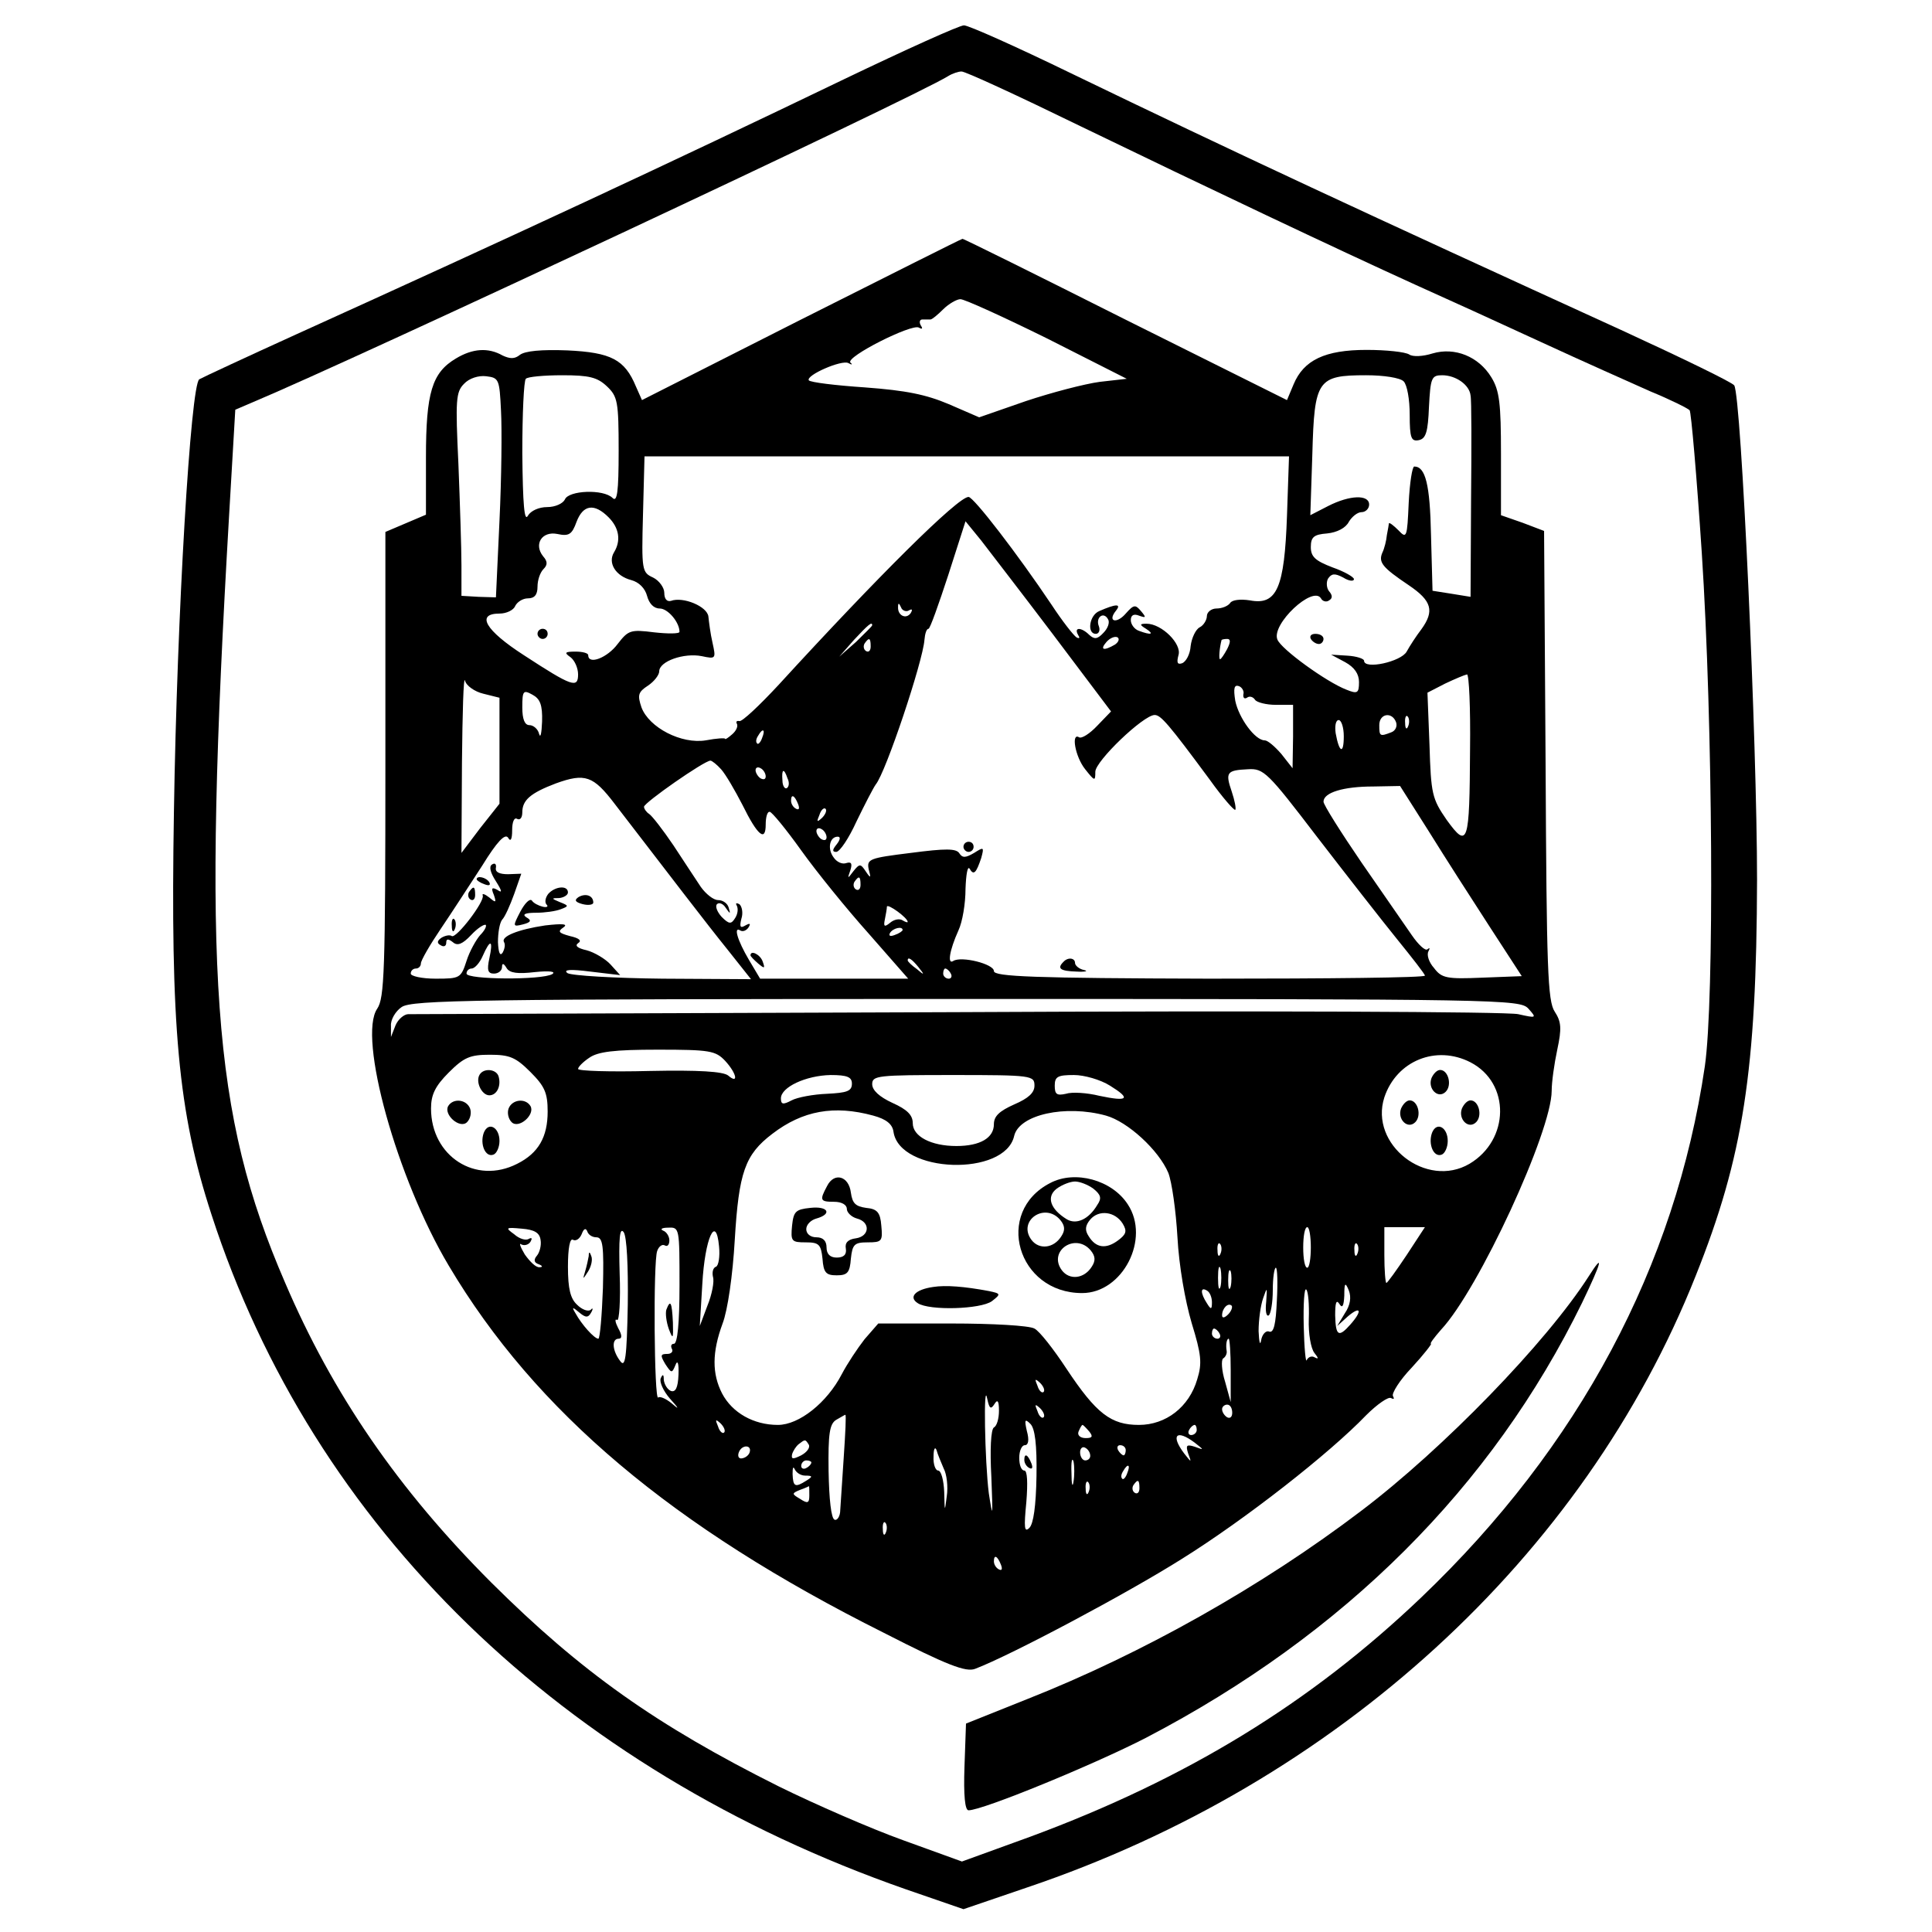 <?xml version="1.0" standalone="no"?>
<!DOCTYPE svg PUBLIC "-//W3C//DTD SVG 20010904//EN"
 "http://www.w3.org/TR/2001/REC-SVG-20010904/DTD/svg10.dtd">
<svg version="1.0" xmlns="http://www.w3.org/2000/svg"
 width="381pt" height="381pt" viewBox="0 0 381 381"
 preserveAspectRatio="xMidYMid meet">
<g transform="translate(0,381) scale(0.1,-0.1)"
fill="#000000" stroke="none">
<path d="M1665 3654 c-351 -169 -652 -309 -1080 -503 -99 -45 -185 -85 -192
-89 -17 -11 -44 -464 -50 -852 -7 -423 8 -593 74 -795 200 -617 691 -1094
1370 -1331 l113 -39 126 43 c610 206 1098 652 1318 1206 94 235 120 405 121
781 0 268 -31 953 -45 975 -4 6 -101 53 -216 106 -521 238 -764 351 -1093 510
-107 52 -201 94 -210 94 -9 0 -115 -48 -236 -106z m466 -93 c252 -122 503
-241 659 -312 58 -26 170 -77 250 -114 80 -37 177 -80 215 -97 39 -16 73 -33
77 -37 3 -3 14 -130 24 -281 22 -337 25 -883 6 -1013 -58 -394 -248 -750 -559
-1047 -219 -209 -463 -358 -771 -472 l-135 -49 -116 42 c-64 23 -174 71 -245
106 -242 121 -390 226 -567 402 -184 184 -313 372 -407 592 -144 333 -163 607
-110 1516 l12 205 35 15 c196 82 1300 599 1371 643 8 5 20 9 26 9 6 1 112 -48
235 -108z"/>
<path d="M1580 3180 l-314 -159 -12 27 c-22 53 -49 67 -135 71 -51 2 -84 -1
-94 -9 -10 -8 -19 -8 -34 -1 -28 16 -59 14 -92 -6 -47 -28 -59 -67 -59 -195
l0 -113 -40 -17 -40 -17 0 -458 c0 -409 -2 -461 -16 -482 -39 -56 39 -336 141
-507 171 -288 442 -516 858 -724 125 -64 162 -78 180 -71 71 27 302 150 408
217 125 78 291 208 363 283 22 22 44 37 49 34 6 -3 7 -2 4 4 -3 5 13 31 37 56
24 26 40 47 38 47 -3 0 6 12 20 28 74 79 218 391 218 471 0 17 5 53 11 81 9
42 8 55 -5 75 -14 21 -16 85 -18 486 l-3 462 -42 16 -43 15 0 121 c0 100 -3
125 -19 151 -25 41 -72 60 -116 47 -19 -6 -39 -7 -46 -2 -8 5 -45 9 -84 9 -82
0 -124 -20 -144 -68 l-13 -31 -319 159 c-175 88 -320 160 -321 159 -2 0 -145
-72 -318 -159z m486 -38 l156 -79 -53 -6 c-30 -4 -95 -21 -146 -38 l-92 -32
-60 26 c-45 19 -84 27 -165 33 -59 4 -108 10 -111 14 -6 10 65 41 78 34 7 -4
9 -3 4 1 -10 11 121 77 135 69 7 -4 8 -2 4 4 -4 7 -2 12 3 12 6 0 13 0 16 0 3
0 14 9 25 20 11 11 27 20 34 20 8 0 85 -35 172 -78z m-1078 -142 c2 -36 1
-133 -3 -217 l-7 -151 -34 1 -34 2 0 60 c0 33 -3 123 -6 200 -6 126 -5 142 11
158 10 11 29 17 44 15 25 -3 26 -6 29 -68z m209 48 c21 -20 23 -30 23 -127 0
-82 -3 -102 -12 -93 -18 18 -87 15 -94 -3 -4 -8 -19 -15 -35 -15 -16 0 -32 -7
-38 -17 -7 -13 -10 22 -11 123 0 77 3 144 7 147 3 4 36 7 72 7 53 0 69 -4 88
-22z m1571 10 c7 -7 12 -36 12 -66 0 -46 3 -53 18 -50 14 3 18 16 20 66 3 57
5 62 26 62 27 0 54 -19 56 -40 2 -8 2 -101 1 -206 l-1 -191 -37 6 -38 6 -3
110 c-2 100 -11 135 -33 135 -4 0 -9 -32 -11 -72 -3 -68 -4 -71 -20 -54 -10
10 -18 16 -19 14 0 -2 -2 -12 -4 -23 -1 -11 -5 -27 -9 -35 -8 -19 0 -29 52
-64 46 -31 51 -51 25 -87 -10 -13 -23 -33 -29 -44 -11 -20 -84 -36 -84 -18 0
4 -15 9 -33 10 l-32 2 28 -15 c18 -10 27 -23 27 -39 0 -22 -3 -24 -25 -15 -39
15 -129 80 -136 99 -12 30 70 107 86 81 3 -6 11 -8 16 -4 7 4 7 10 0 18 -5 6
-6 18 -2 25 7 10 13 11 30 2 11 -7 21 -8 21 -3 0 4 -19 15 -42 23 -34 13 -43
21 -43 40 0 20 6 25 32 27 20 2 37 11 43 23 6 10 17 19 25 19 8 0 15 7 15 15
0 20 -38 19 -81 -3 l-35 -18 4 121 c4 146 10 155 106 155 35 0 67 -5 74 -12z
m-230 -265 c-5 -143 -20 -177 -73 -167 -19 3 -35 1 -39 -5 -4 -6 -16 -11 -27
-11 -10 0 -19 -7 -19 -15 0 -7 -6 -18 -14 -22 -8 -4 -16 -21 -18 -37 -1 -16
-9 -31 -17 -34 -9 -3 -11 1 -7 16 7 22 -33 62 -63 62 -14 0 -14 -2 -1 -10 17
-11 10 -13 -14 -4 -9 3 -16 13 -16 21 0 10 6 13 16 9 14 -5 15 -4 4 9 -11 13
-14 13 -30 -5 -18 -21 -37 -16 -19 6 11 14 -1 13 -33 -1 -20 -8 -25 -45 -7
-45 6 0 9 7 6 15 -7 17 9 30 18 14 4 -6 0 -18 -9 -27 -12 -13 -18 -13 -28 -4
-15 15 -31 16 -22 0 4 -6 3 -8 -3 -5 -6 4 -28 32 -49 64 -67 100 -154 213
-164 213 -21 0 -179 -157 -374 -370 -38 -41 -73 -74 -78 -72 -5 1 -7 -1 -5 -5
3 -5 -1 -14 -9 -21 -8 -7 -14 -11 -14 -9 0 2 -17 1 -38 -3 -48 -8 -112 25
-127 65 -8 24 -7 30 13 43 12 8 22 21 22 28 0 20 49 37 84 30 28 -6 28 -5 21
27 -4 17 -7 41 -8 51 -2 20 -50 40 -74 31 -8 -2 -13 4 -13 16 0 10 -10 24 -22
30 -22 10 -23 14 -20 124 l3 115 636 0 635 0 -4 -117z m-1338 -3 c21 -21 25
-46 11 -69 -13 -21 3 -47 34 -55 15 -4 27 -16 31 -31 4 -15 13 -25 25 -25 16
0 39 -27 39 -46 0 -4 -23 -4 -50 -1 -47 6 -51 4 -72 -23 -20 -27 -58 -42 -58
-22 0 4 -11 7 -25 7 -21 0 -23 -2 -10 -11 8 -6 15 -21 15 -34 0 -28 -12 -24
-107 38 -76 49 -95 82 -48 82 14 0 28 7 31 15 4 8 15 15 25 15 13 0 19 7 19
23 0 13 5 28 12 35 8 8 8 15 -1 25 -19 24 -2 50 28 44 23 -5 29 -1 38 24 13
34 35 37 63 9z m878 -233 l113 -150 -27 -28 c-15 -16 -31 -26 -36 -23 -16 10
-8 -38 12 -63 19 -24 20 -24 20 -5 0 21 95 112 117 112 12 0 27 -17 109 -128
25 -35 48 -61 50 -59 2 2 -1 18 -7 36 -13 38 -10 42 32 44 31 2 39 -6 136
-133 57 -74 128 -165 158 -202 30 -37 55 -69 55 -72 0 -4 -191 -6 -425 -6
-346 1 -425 4 -425 15 0 14 -64 30 -80 20 -12 -8 -8 20 10 60 8 17 14 53 14
82 1 28 4 46 8 40 8 -14 13 -9 23 21 6 22 5 22 -14 10 -17 -10 -23 -10 -29 -1
-6 10 -27 10 -96 1 -81 -10 -87 -12 -83 -32 5 -18 4 -19 -6 -4 -10 15 -12 15
-24 0 -12 -16 -12 -15 -6 2 4 13 2 17 -8 14 -8 -3 -19 2 -25 11 -13 17 -8 41
8 41 6 0 5 -6 -2 -15 -9 -11 -9 -15 -1 -15 7 0 25 27 40 60 16 33 33 66 38 73
20 24 93 243 96 285 1 12 4 22 8 22 3 0 20 48 39 106 l34 106 31 -38 c16 -21
81 -105 143 -187z m-286 49 c7 4 8 2 4 -5 -9 -13 -26 -5 -25 12 0 9 2 8 6 -1
2 -6 10 -9 15 -6z m-72 -29 c0 -2 -15 -16 -32 -33 l-33 -29 29 33 c28 30 36
37 36 29z m479 -38 c-22 -13 -31 -11 -17 5 7 8 17 12 22 9 4 -3 2 -9 -5 -14z
m-482 -4 c0 -8 -4 -12 -9 -9 -5 3 -6 10 -3 15 9 13 12 11 12 -6z m703 -5 c-6
-11 -12 -20 -14 -20 -3 0 -1 23 3 38 1 1 6 2 11 2 7 0 7 -6 0 -20z m-1467 -88
l32 -8 0 -105 0 -104 -38 -48 -37 -49 1 179 c1 98 3 170 6 161 2 -10 19 -22
36 -26z m1946 -109 c-1 -187 -4 -198 -46 -140 -29 42 -31 51 -34 148 l-4 103
35 18 c19 9 38 17 43 18 4 0 7 -66 6 -147z m-447 108 c-1 -7 2 -10 7 -7 5 4
12 2 16 -4 3 -5 22 -10 41 -10 l34 0 0 -62 -1 -63 -22 28 c-13 15 -27 27 -33
27 -19 0 -51 44 -58 78 -4 25 -2 32 7 29 6 -2 11 -10 9 -16z m-1383 -54 c-1
-23 -3 -34 -6 -24 -2 9 -11 17 -19 17 -9 0 -14 11 -14 35 0 33 2 35 20 25 15
-8 20 -20 19 -53z m1684 -1 c3 -8 -1 -17 -9 -20 -23 -9 -24 -8 -24 14 0 23 25
27 33 6z m24 -8 c-3 -8 -6 -5 -6 6 -1 11 2 17 5 13 3 -3 4 -12 1 -19z m-127
-20 c0 -36 -9 -33 -16 6 -2 14 0 26 6 26 5 0 10 -14 10 -32z m-1147 -3 c-3 -9
-8 -14 -10 -11 -3 3 -2 9 2 15 9 16 15 13 8 -4z m-81 -62 c9 -10 27 -41 42
-70 30 -61 46 -74 46 -39 0 14 3 26 8 25 4 0 32 -34 62 -76 30 -42 90 -116
133 -164 l78 -89 -146 0 -146 0 -22 37 c-23 39 -31 67 -17 58 5 -3 12 0 16 6
5 8 3 9 -6 4 -10 -6 -12 -3 -8 13 4 12 1 25 -4 29 -6 3 -8 2 -5 -3 3 -6 2 -16
-3 -24 -8 -13 -12 -13 -27 2 -9 10 -13 21 -9 25 4 4 12 1 17 -7 9 -13 10 -13
6 0 -2 8 -11 15 -21 15 -9 0 -24 12 -34 26 -9 14 -34 51 -54 82 -21 31 -42 58
-48 62 -5 3 -10 10 -10 14 0 8 119 91 131 91 3 0 13 -8 21 -17z m88 -14 c0 -6
-4 -7 -10 -4 -5 3 -10 11 -10 16 0 6 5 7 10 4 6 -3 10 -11 10 -16z m43 -4 c4
-8 3 -16 -1 -19 -4 -3 -9 4 -9 15 -2 23 3 25 10 4z m-341 -50 c110 -143 181
-236 223 -288 l46 -58 -174 1 c-95 1 -180 6 -188 11 -9 7 6 8 45 3 l59 -7 -19
21 c-10 11 -32 24 -47 28 -18 4 -24 9 -17 14 8 5 2 10 -16 14 -22 6 -25 9 -13
17 10 7 -1 8 -36 4 -54 -8 -88 -22 -81 -33 3 -5 1 -14 -3 -21 -5 -7 -8 0 -9
21 0 18 3 37 8 44 6 6 16 29 24 51 l14 40 -26 -1 c-17 0 -26 4 -24 13 1 7 -2
10 -8 6 -6 -4 -3 -16 8 -33 12 -19 13 -24 3 -17 -11 6 -13 4 -7 -10 5 -15 4
-16 -9 -5 -9 7 -15 9 -13 4 4 -12 -52 -85 -61 -80 -4 3 -13 1 -20 -3 -9 -6
-10 -11 -2 -15 6 -4 11 -2 11 5 0 8 4 8 13 1 9 -8 19 -4 36 14 13 14 26 22 29
20 2 -3 -3 -12 -11 -20 -8 -9 -21 -32 -27 -51 -11 -34 -13 -35 -61 -35 -27 0
-49 5 -49 10 0 6 5 10 10 10 6 0 10 5 10 10 0 6 18 37 39 68 21 31 58 88 82
125 29 47 45 64 51 55 5 -9 8 -3 8 15 0 16 4 26 10 22 6 -3 10 3 10 13 0 24
16 38 66 57 58 21 74 15 116 -40z m1606 -55 c31 -50 85 -134 120 -188 l63 -97
-78 -3 c-70 -3 -80 -1 -95 19 -10 11 -15 26 -11 33 3 6 3 8 -2 4 -4 -4 -18 9
-31 28 -13 19 -58 84 -99 143 -41 60 -75 114 -75 120 0 18 39 30 98 30 l53 1
57 -90z m-1244 54 c3 -8 2 -12 -4 -9 -6 3 -10 10 -10 16 0 14 7 11 14 -7z m47
-27 c-10 -9 -11 -8 -5 6 3 10 9 15 12 12 3 -3 0 -11 -7 -18z m9 -38 c0 -6 -4
-7 -10 -4 -5 3 -10 11 -10 16 0 6 5 7 10 4 6 -3 10 -11 10 -16z m67 -94 c0 -8
-4 -12 -9 -9 -5 3 -6 10 -3 15 9 13 12 11 12 -6z m93 -73 c0 -2 -5 0 -10 3 -6
4 -17 2 -25 -5 -11 -9 -13 -7 -10 7 2 10 4 21 4 25 1 7 41 -22 41 -30z m-10
-16 c0 -2 -7 -7 -16 -10 -8 -3 -12 -2 -9 4 6 10 25 14 25 6z m-815 -56 c-5
-23 -3 -30 9 -30 9 0 16 6 16 13 0 8 3 8 9 -2 6 -10 22 -12 56 -8 29 3 42 1
34 -4 -20 -12 -169 -11 -169 1 0 6 5 10 10 10 6 0 16 11 22 25 15 34 21 32 13
-5z m846 -17 c13 -16 12 -17 -3 -4 -10 7 -18 15 -18 17 0 8 8 3 21 -13z m64
-13 c3 -5 1 -10 -4 -10 -6 0 -11 5 -11 10 0 6 2 10 4 10 3 0 8 -4 11 -10z
m1139 -69 c17 -19 16 -19 -20 -11 -21 5 -519 7 -1106 4 -587 -2 -1074 -4
-1083 -4 -8 0 -20 -10 -25 -22 l-9 -23 0 22 c-1 12 9 29 21 37 20 14 142 16
1114 16 1061 0 1091 -1 1108 -19z m-1584 -103 c23 -25 27 -47 6 -29 -10 8 -58
11 -155 9 -78 -2 -141 0 -141 4 0 4 10 14 22 22 17 12 49 16 135 16 103 0 114
-2 133 -22z m-384 -22 c28 -28 34 -41 34 -78 0 -50 -18 -82 -60 -103 -82 -42
-170 15 -170 109 0 27 8 44 35 71 30 30 42 35 81 35 39 0 51 -5 80 -34z m1854
19 c79 -41 77 -153 -2 -200 -85 -50 -198 38 -168 131 24 72 102 104 170 69z
m-1220 -42 c0 -15 -10 -18 -49 -20 -27 -1 -59 -7 -70 -13 -17 -9 -21 -8 -21 4
0 22 49 45 98 46 33 0 42 -4 42 -17z m360 -4 c0 -14 -12 -25 -40 -37 -29 -13
-40 -23 -40 -39 0 -27 -27 -43 -74 -43 -50 0 -86 19 -86 45 0 16 -11 27 -40
40 -26 12 -40 25 -40 37 0 17 11 18 160 18 155 0 160 -1 160 -21z m149 0 c42
-26 36 -32 -21 -20 -24 6 -54 8 -66 4 -18 -4 -22 -1 -22 16 0 18 6 21 38 21
20 0 52 -9 71 -21z m-467 -59 c26 -7 38 -17 40 -32 12 -82 220 -89 238 -8 10
42 101 62 181 40 43 -12 104 -68 123 -113 7 -18 15 -75 18 -127 3 -56 15 -125
28 -169 19 -62 21 -79 11 -111 -16 -55 -62 -90 -115 -90 -55 0 -84 22 -143
111 -25 38 -53 74 -63 79 -10 6 -84 10 -163 10 l-145 0 -27 -31 c-14 -18 -34
-48 -45 -69 -29 -56 -84 -100 -126 -100 -48 0 -90 24 -110 62 -20 39 -20 81 1
138 10 26 20 95 24 165 8 133 20 168 74 209 60 46 122 57 199 36z m-656 -245
c2 -11 -2 -25 -7 -31 -7 -8 -6 -14 3 -17 8 -3 9 -6 2 -6 -7 -1 -19 11 -29 25
-9 15 -12 24 -7 20 6 -3 14 -1 18 5 4 7 3 9 -3 6 -6 -4 -19 0 -29 9 -18 13
-17 14 15 11 25 -2 35 -8 37 -22z m110 5 c13 0 15 -17 13 -100 -2 -55 -6 -100
-9 -100 -8 0 -33 28 -45 50 -8 13 -6 13 7 2 13 -11 18 -11 24 0 4 7 3 10 -1 5
-5 -4 -17 0 -27 10 -13 12 -18 31 -18 75 0 37 4 57 10 53 6 -3 13 2 17 11 4
11 8 13 11 6 2 -7 10 -12 18 -12z m62 -133 c-2 -106 -5 -125 -15 -111 -16 21
-17 44 -3 44 7 0 7 7 -1 21 -6 12 -7 19 -2 16 4 -3 7 38 5 91 -2 70 0 93 8 82
6 -9 9 -66 8 -143z m102 38 c0 -74 -4 -115 -11 -115 -5 0 -7 -4 -4 -10 3 -5
-1 -10 -9 -10 -14 0 -14 -3 -4 -20 12 -18 13 -19 20 -2 4 11 7 4 6 -19 -1 -26
-6 -35 -15 -32 -7 3 -13 13 -14 22 0 11 -2 12 -6 3 -3 -7 5 -25 18 -40 19 -21
19 -23 3 -9 -11 9 -23 14 -26 11 -8 -8 -10 269 -2 289 3 9 10 14 15 11 5 -3 9
1 9 10 0 8 -6 17 -12 19 -7 3 -3 6 10 6 22 1 22 -1 22 -114z m72 37 c-6 -2 -8
-11 -6 -20 3 -9 -2 -35 -11 -57 l-15 -40 5 83 c5 90 27 139 33 74 2 -20 -1
-38 -6 -40z m1173 38 c0 -22 -3 -40 -7 -40 -5 0 -8 18 -8 40 0 22 3 40 8 40 4
0 7 -18 7 -40z m189 -15 c-20 -30 -38 -55 -40 -55 -2 0 -4 25 -4 55 l0 55 40
0 40 0 -36 -55z m-367 3 c-3 -8 -6 -5 -6 6 -1 11 2 17 5 13 3 -3 4 -12 1 -19z
m270 0 c-3 -8 -6 -5 -6 6 -1 11 2 17 5 13 3 -3 4 -12 1 -19z m-270 -65 c-3
-10 -5 -2 -5 17 0 19 2 27 5 18 2 -10 2 -26 0 -35z m20 0 c-3 -10 -5 -4 -5 12
0 17 2 24 5 18 2 -7 2 -21 0 -30z m91 -28 c-2 -46 -6 -64 -15 -61 -6 3 -14 -5
-16 -17 -2 -12 -4 -4 -5 18 0 22 4 51 9 65 8 23 8 22 6 -7 -2 -18 0 -30 5 -27
4 3 8 25 8 50 0 24 3 44 6 44 3 0 4 -29 2 -65z m134 -25 l-15 -25 21 19 c26
22 29 11 5 -16 -23 -26 -29 -23 -30 18 0 24 2 32 8 23 6 -10 9 -5 10 16 0 26
2 27 9 10 5 -13 3 -29 -8 -45z m-262 22 c0 -15 -2 -15 -10 -2 -13 20 -13 33 0
25 6 -3 10 -14 10 -23z m191 -33 c-1 -29 4 -58 11 -67 8 -10 9 -13 1 -9 -6 4
-13 1 -16 -5 -2 -7 -5 23 -6 67 -1 43 1 76 5 72 4 -4 6 -30 5 -58z m-159 9
c-7 -7 -12 -8 -12 -2 0 14 12 26 19 19 2 -3 -1 -11 -7 -17z m-17 -38 c3 -5 1
-10 -4 -10 -6 0 -11 5 -11 10 0 6 2 10 4 10 3 0 8 -4 11 -10z m22 -72 l0 -63
-11 40 c-7 22 -8 43 -4 46 5 3 8 10 7 15 -2 12 0 24 4 24 2 0 4 -28 4 -62z
m-369 -43 c-3 -3 -9 2 -12 12 -6 14 -5 15 5 6 7 -7 10 -15 7 -18z m-97 -24 c6
10 9 7 9 -13 0 -15 -4 -30 -10 -33 -6 -4 -8 -44 -5 -98 3 -79 3 -84 -5 -32 -8
62 -11 229 -3 186 4 -19 7 -21 14 -10z m97 -26 c-3 -3 -9 2 -12 12 -6 14 -5
15 5 6 7 -7 10 -15 7 -18z m372 9 c0 -8 -4 -12 -10 -9 -5 3 -10 10 -10 16 0 5
5 9 10 9 6 0 10 -7 10 -16z m-766 -86 c-3 -46 -6 -93 -7 -106 0 -12 -6 -21
-11 -19 -7 2 -11 41 -12 96 -1 74 2 93 15 101 9 5 17 10 18 10 2 0 0 -37 -3
-82z m-236 47 c-3 -3 -9 2 -12 12 -6 14 -5 15 5 6 7 -7 10 -15 7 -18z m616
-86 c-1 -59 -6 -94 -14 -102 -10 -10 -11 0 -6 51 3 38 2 62 -4 62 -6 0 -10 11
-10 25 0 14 5 25 11 25 7 0 9 10 4 28 -5 22 -4 25 7 14 9 -9 13 -41 12 -103z
m104 88 c8 -10 6 -13 -7 -13 -11 0 -17 6 -14 13 3 7 6 13 8 13 1 0 7 -6 13
-13z m212 3 c0 -5 -5 -10 -11 -10 -5 0 -7 5 -4 10 3 6 8 10 11 10 2 0 4 -4 4
-10z m-4 -25 c19 -15 19 -15 0 -8 -16 5 -18 3 -13 -13 7 -19 7 -19 -8 0 -27
36 -15 48 21 21z m-761 -4 c3 -6 -4 -15 -15 -21 -16 -8 -20 -8 -18 2 2 7 8 16
13 20 13 10 13 10 20 -1z m-117 -16 c-2 -5 -8 -10 -15 -11 -6 -1 -9 4 -6 12 6
16 27 15 21 -1z m383 -31 c6 -11 9 -36 6 -55 -4 -32 -4 -31 -5 9 -1 23 -6 42
-12 42 -5 0 -10 12 -9 28 0 15 3 20 6 12 2 -8 9 -24 14 -36z m289 25 c0 -5 -4
-9 -10 -9 -5 0 -10 7 -10 16 0 8 5 12 10 9 6 -3 10 -10 10 -16z m70 11 c0 -5
-2 -10 -4 -10 -3 0 -8 5 -11 10 -3 6 -1 10 4 10 6 0 11 -4 11 -10z m-103 -62
c-2 -13 -4 -5 -4 17 -1 22 1 32 4 23 2 -10 2 -28 0 -40z m-517 38 c0 -3 -4 -8
-10 -11 -5 -3 -10 -1 -10 4 0 6 5 11 10 11 6 0 10 -2 10 -4z m-12 -26 c15 0
15 -2 2 -10 -22 -14 -26 -12 -27 13 0 12 1 16 4 10 3 -7 12 -13 21 -13z m635
5 c-3 -9 -8 -14 -10 -11 -3 3 -2 9 2 15 9 16 15 13 8 -4z m-76 -37 c-3 -8 -6
-5 -6 6 -1 11 2 17 5 13 3 -3 4 -12 1 -19z m100 7 c0 -8 -4 -12 -9 -9 -5 3 -6
10 -3 15 9 13 12 11 12 -6z m-651 -14 c0 -15 -3 -17 -18 -7 -17 10 -17 11 0
18 9 3 17 7 17 7 1 1 1 -7 1 -18z m151 -73 c-3 -8 -6 -5 -6 6 -1 11 2 17 5 13
3 -3 4 -12 1 -19z m227 -64 c3 -8 2 -12 -4 -9 -6 3 -10 10 -10 16 0 14 7 11
14 -7z"/>
<path d="M2585 2550 c3 -5 10 -10 16 -10 5 0 9 5 9 10 0 6 -7 10 -16 10 -8 0
-12 -4 -9 -10z"/>
<path d="M1060 2560 c0 -5 5 -10 10 -10 6 0 10 5 10 10 0 6 -4 10 -10 10 -5 0
-10 -4 -10 -10z"/>
<path d="M1900 2140 c0 -5 5 -10 10 -10 6 0 10 5 10 10 0 6 -4 10 -10 10 -5 0
-10 -4 -10 -10z"/>
<path d="M2097 1913 c-13 -13 -6 -18 26 -19 17 -1 24 1 15 3 -10 2 -18 9 -18
14 0 10 -14 12 -23 2z"/>
<path d="M1480 1926 c0 -2 7 -9 15 -16 13 -11 14 -10 9 4 -5 14 -24 23 -24 12z"/>
<path d="M940 2076 c0 -2 7 -7 16 -10 8 -3 12 -2 9 4 -6 10 -25 14 -25 6z"/>
<path d="M925 2051 c-3 -5 -2 -12 3 -15 5 -3 9 1 9 9 0 17 -3 19 -12 6z"/>
<path d="M1081 2047 c-6 -8 -7 -17 -3 -21 4 -4 0 -6 -8 -4 -8 2 -18 7 -21 12
-4 5 -14 -5 -23 -22 -15 -29 -15 -30 5 -25 16 4 18 8 7 14 -9 6 -2 9 19 9 17
0 39 3 49 7 16 6 16 7 -2 14 -17 7 -17 8 -1 8 9 1 17 6 17 11 0 15 -26 12 -39
-3z"/>
<path d="M1141 2041 c-9 -6 -7 -10 8 -14 12 -3 21 -1 21 3 0 14 -15 19 -29 11z"/>
<path d="M891 1984 c0 -11 3 -14 6 -6 3 7 2 16 -1 19 -3 4 -6 -2 -5 -13z"/>
<path d="M946 1691 c-9 -14 4 -41 19 -41 15 0 24 19 18 38 -5 14 -29 16 -37 3z"/>
<path d="M884 1629 c-10 -17 23 -46 37 -32 7 7 9 19 6 27 -7 18 -33 21 -43 5z"/>
<path d="M1003 1624 c-3 -8 -1 -20 6 -27 14 -14 47 15 37 32 -10 16 -36 13
-43 -5z"/>
<path d="M954 1576 c-8 -22 3 -49 19 -43 6 2 12 14 12 27 0 27 -22 39 -31 16z"/>
<path d="M2823 1684 c-8 -21 13 -42 28 -27 13 13 5 43 -11 43 -6 0 -13 -7 -17
-16z"/>
<path d="M2763 1624 c-8 -21 13 -42 28 -27 13 13 5 43 -11 43 -6 0 -13 -7 -17
-16z"/>
<path d="M2883 1624 c-8 -21 13 -42 28 -27 13 13 5 43 -11 43 -6 0 -13 -7 -17
-16z"/>
<path d="M2824 1576 c-8 -22 3 -49 19 -43 6 2 12 14 12 27 0 27 -22 39 -31 16z"/>
<path d="M1631 1471 c-15 -28 -14 -31 14 -31 15 0 25 -6 25 -14 0 -7 9 -16 20
-19 27 -7 25 -35 -2 -39 -16 -2 -22 -9 -20 -20 2 -12 -4 -18 -18 -18 -13 0
-20 7 -20 20 0 13 -7 20 -20 20 -12 0 -20 7 -20 16 0 9 9 18 20 21 32 9 23 25
-12 21 -29 -3 -33 -7 -36 -35 -3 -31 -1 -33 27 -33 26 0 30 -4 33 -32 2 -28 7
-33 28 -33 21 0 26 5 28 33 3 28 7 32 33 32 28 0 30 2 27 33 -2 26 -8 33 -30
35 -21 3 -27 9 -30 30 -4 33 -33 41 -47 13z"/>
<path d="M2071 1477 c-111 -57 -65 -217 63 -217 80 0 135 107 90 175 -31 48
-104 68 -153 42z m85 -11 c15 -12 17 -19 8 -32 -17 -29 -42 -40 -61 -28 -32
20 -40 44 -19 60 11 8 27 14 36 14 9 0 25 -6 36 -14z m-65 -62 c9 -11 10 -20
2 -32 -15 -24 -44 -27 -59 -7 -28 38 27 75 57 39z m123 -7 c9 -15 7 -21 -9
-33 -24 -18 -44 -15 -58 8 -8 12 -7 21 3 33 17 20 49 16 64 -8z m-63 -53 c9
-11 10 -20 2 -32 -15 -24 -44 -27 -59 -7 -28 38 27 75 57 39z"/>
<path d="M1840 1272 c-35 -5 -49 -20 -30 -32 23 -15 124 -12 146 4 18 14 18
15 -6 20 -48 9 -85 12 -110 8z"/>
<path d="M1161 1333 c-1 -6 -4 -20 -7 -30 -5 -17 -5 -17 6 0 6 10 9 23 6 30
-3 9 -5 9 -5 0z"/>
<path d="M1314 1227 c-2 -7 0 -24 5 -38 8 -21 9 -20 8 13 -2 41 -5 46 -13 25z"/>
<path d="M2020 931 c0 -6 4 -13 10 -16 6 -3 7 1 4 9 -7 18 -14 21 -14 7z"/>
<path d="M3133 1293 c-84 -131 -287 -340 -448 -462 -196 -149 -432 -282 -660
-372 l-120 -48 -3 -85 c-2 -57 1 -86 8 -86 28 0 247 90 350 143 391 204 682
494 860 858 39 81 44 101 13 52z"/>
</g>
</svg>
